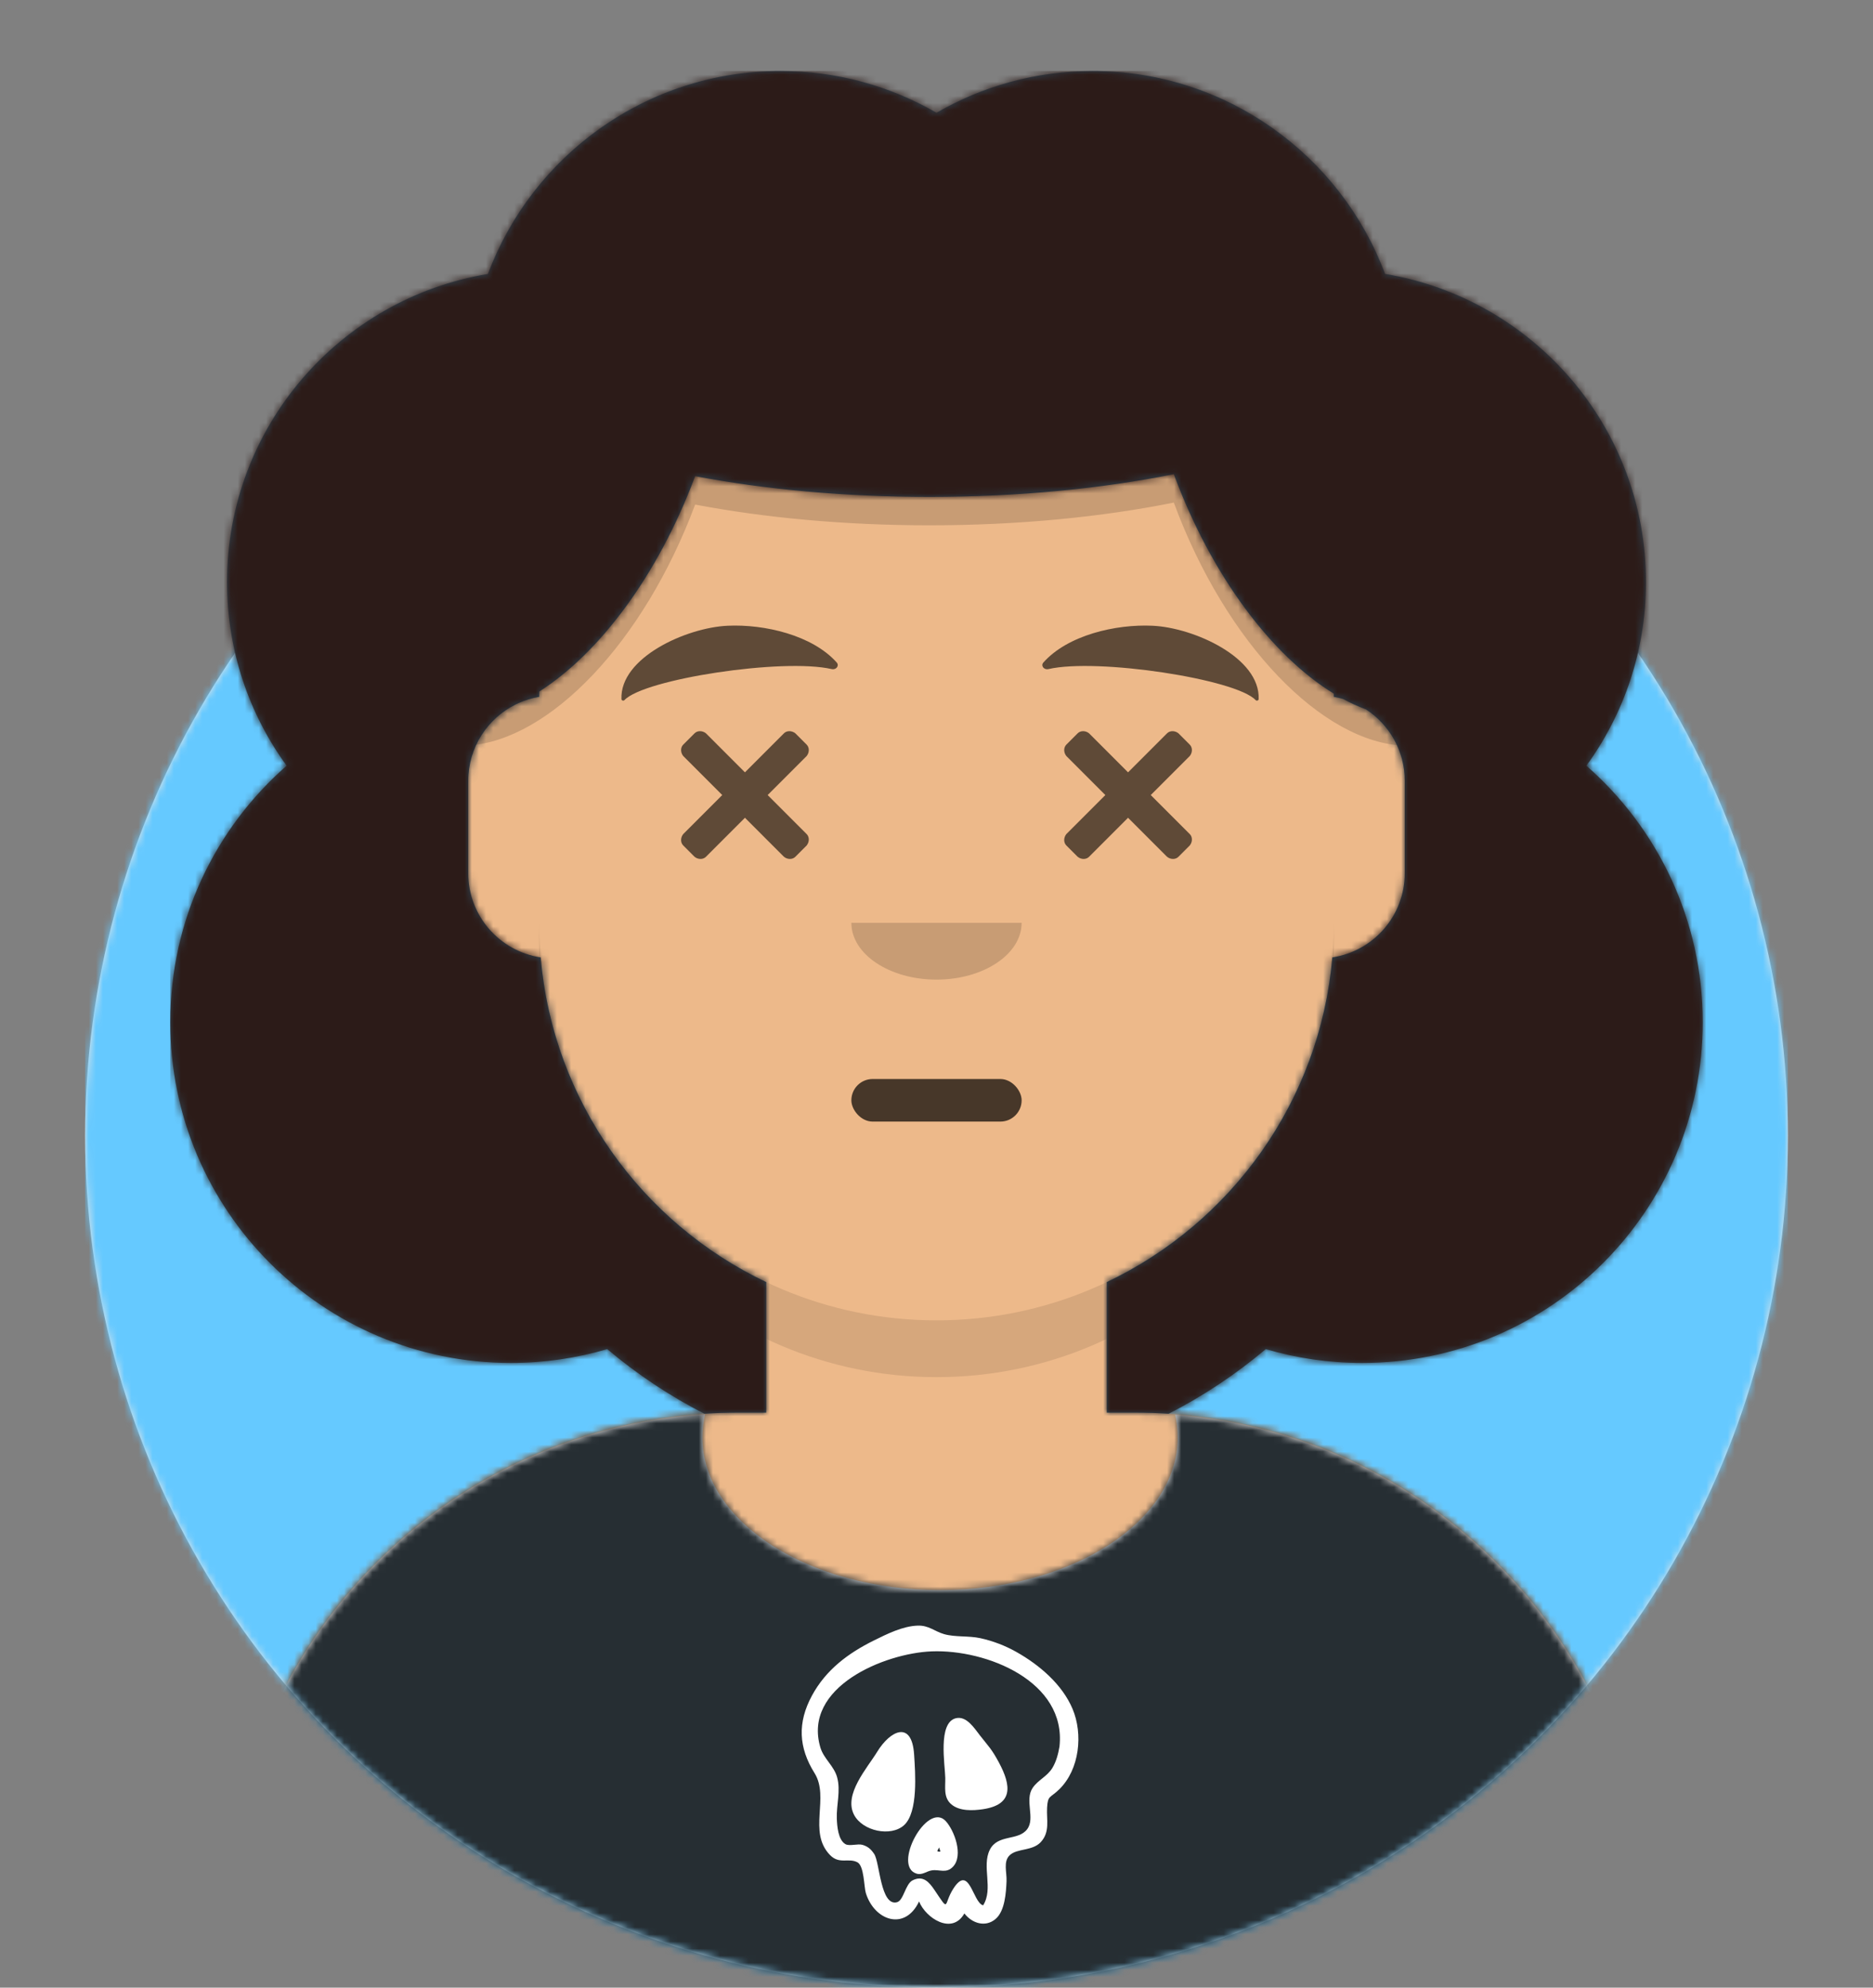 <svg width="264px" height="280px" viewBox="0 0 264 280" version="1.1" xmlns="http://www.w3.org/2000/svg" xmlns:xlink="http://www.w3.org/1999/xlink"><rect x="0" y="0" width="264" height="280" fill="#808080" stroke="none"/><desc>Created with getavataaars.com</desc><defs><circle id="react-path-1" cx="120" cy="120" r="120"></circle><path d="M12,160 C12,226.274 65.726,280 132,280 C198.274,280 252,226.274 252,160 L264,160 L264,-1.42108547e-14 L-3.19744231e-14,-1.42108547e-14 L-3.19744231e-14,160 L12,160 Z" id="react-path-2"></path><path d="M124,144.611 L124,163 L128,163 L128,163 C167.765,163 200,195.235 200,235 L200,244 L0,244 L0,235 C-4.86974701e-15,195.235 32.235,163 72,163 L72,163 L76,163 L76,144.611 C58.763,136.422 46.372,119.687 44.305,99.881 C38.48,99.058 34,94.052 34,88 L34,74 C34,68.054 38.325,63.118 44,62.166 L44,56 L44,56 C44,25.072 69.072,5.68137151e-15 100,0 L100,0 L100,0 C130.928,-5.68137151e-15 156,25.072 156,56 L156,62.166 C161.675,63.118 166,68.054 166,74 L166,88 C166,94.052 161.52,99.058 155.695,99.881 C153.628,119.687 141.237,136.422 124,144.611 Z" id="react-path-3"></path></defs><g id="Avataaar" stroke="none" stroke-width="1" fill="none" fill-rule="evenodd"><g transform="translate(-825, -1100)" id="Avataaar/Circle"><g transform="translate(825, 1100)"><g id="Circle" stroke-width="1" fill-rule="evenodd" transform="translate(12, 40)"><mask id="react-mask-4" fill="white"><use xlink:href="#react-path-1"></use></mask><use id="Circle-Background" fill="#E6E6E6" xlink:href="#react-path-1"></use><g id="Color/Palette/Blue-01" mask="url(#react-mask-4)" fill="#65C9FF"><rect id="🖍Color" x="0" y="0" width="240" height="240"></rect></g></g><mask id="react-mask-5" fill="white"><use xlink:href="#react-path-2"></use></mask><g id="Mask"></g><g id="Avataaar" stroke-width="1" fill-rule="evenodd" mask="url(#react-mask-5)"><g id="Body" transform="translate(32, 36)"><mask id="react-mask-6" fill="white"><use xlink:href="#react-path-3"></use></mask><use fill="#D0C6AC" xlink:href="#react-path-3"></use><g id="Skin/👶🏽-03-Brown" mask="url(#react-mask-6)" fill="#EDB98A"><g transform="translate(0, 0)" id="Color"><rect x="0" y="0" width="264" height="280"></rect></g></g><path d="M156,79 L156,102 C156,132.928 130.928,158 100,158 C69.072,158 44,132.928 44,102 L44,79 L44,94 C44,124.928 69.072,150 100,150 C130.928,150 156,124.928 156,94 L156,79 Z" id="Neck-Shadow" fill-opacity="0.1" fill="#000000" mask="url(#react-mask-6)"></path></g><g id="Clothing/Graphic-Shirt" transform="translate(0, 170)"><defs><path d="M165.624,29.268 C202.76,32.137 232,63.18 232,101.052 L232,110 L32,110 L32,101.052 C32,62.835 61.775,31.572 99.393,29.197 C99.134,30.274 99,31.377 99,32.5 C99,44.374 113.998,54 132.5,54 C151.002,54 166,44.374 166,32.5 C166,31.402 165.872,30.322 165.624,29.268 Z" id="react-path-813"></path></defs><mask id="react-mask-814" fill="white"><use xlink:href="#react-path-813"></use></mask><use id="Clothes" fill="#E6E6E6" fill-rule="evenodd" xlink:href="#react-path-813"></use><g id="Color/Palette/Gray-01" mask="url(#react-mask-814)" fill-rule="evenodd" fill="#262E33"><rect id="🖍Color" x="0" y="0" width="264" height="110"></rect></g><g id="Clothing/Graphic/Skull-Outline" mask="url(#react-mask-814)" stroke-width="1" fill-rule="evenodd"><g transform="translate(77, 58)" id="Skull"><g transform="translate(36, 1)"><path d="M36.335,17.039 C36.155,18.078 35.893,19.109 35.347,20.029 C34.627,21.24 33.321,21.736 32.564,22.847 C31.371,24.599 32.956,27.123 31.778,28.684 C30.512,30.363 27.636,29.347 26.516,31.576 C25.336,33.926 27.054,37.068 25.573,39.406 C24.104,39.037 23.651,33.52 21.384,37.039 C19.932,39.293 20.913,40.514 18.735,37.274 C17.979,36.149 17.125,35.138 15.639,35.881 C14.596,36.402 14.381,38.718 13.43,38.967 C11.096,39.579 11.011,33.35 10.217,32.171 C9.781,31.523 9.375,31.139 8.6,30.894 C7.928,30.681 6.731,31.109 6.175,30.793 C5.13,30.202 4.989,28.238 4.95,27.196 C4.876,25.257 5.525,23.277 4.99,21.358 C4.539,19.746 3.103,18.755 2.633,17.175 C0.099,8.64 11.684,3.895 18.299,3.63 C26.039,3.32 37.336,7.852 36.335,17.039 M38.173,11.724 C36.717,8.283 33.518,5.547 30.258,3.711 C28.675,2.82 26.956,2.163 25.173,1.771 C23.532,1.411 21.615,1.648 20.048,1.195 C18.728,0.812 17.91,-0.048 16.356,0.002 C14.238,0.07 12.037,1.174 10.188,2.088 C6.528,3.895 3.417,6.236 1.462,9.831 C-0.636,13.69 -0.437,17.187 1.811,20.783 C3.956,24.217 0.837,29.045 3.978,32.309 C5.299,33.681 6.599,32.68 7.85,33.341 C8.812,33.849 8.771,36.803 9.038,37.669 C10.239,41.562 14.552,43.069 16.544,38.86 C17.483,41.213 21.199,43.624 22.929,40.546 C24.011,41.946 25.883,42.541 27.312,41.341 C28.656,40.213 28.804,37.586 28.872,35.998 C28.926,34.76 28.375,33.234 29.326,32.34 C30.373,31.356 32.52,31.771 33.695,30.501 C35.036,29.052 34.485,27.355 34.588,25.629 C34.692,23.883 35.004,24.328 36.298,23.067 C39.183,20.257 39.672,15.26 38.173,11.724" id="Boo!" fill="#FFFFFF"></path><path d="M14.42,28.121 C16.441,26.299 16.011,20.724 15.844,18.162 C15.528,13.301 12.489,14.754 10.638,17.781 C9.238,20.072 5.872,23.776 7.381,26.658 C8.583,28.954 12.561,29.794 14.42,28.121" id="Boo!" fill="#FFFFFF"></path><path d="M27.791,19.274 C26.756,17.353 26.369,17.062 25.139,15.489 C24.349,14.478 23.241,12.687 21.736,13.047 C19.154,13.666 20.208,19.659 20.238,21.449 C20.262,22.807 19.961,24.214 21.089,25.177 C22.244,26.163 24.142,26.074 25.53,25.868 C29.788,25.234 29.591,22.614 27.791,19.274" id="Boo!" fill="#FFFFFF"></path><path d="M19.24,31.83 C18.956,31.794 19.317,31.468 19.359,31.243 C19.547,31.857 19.686,31.886 19.24,31.83 M20.285,27.519 C17.668,24.749 12.711,33.917 16.205,34.945 C17.01,35.182 17.604,34.582 18.36,34.477 C19.46,34.324 20.384,34.964 21.333,33.955 C22.824,32.371 21.52,28.857 20.285,27.519" id="Boo!" fill="#FFFFFF"></path></g></g></g></g><g id="Face" transform="translate(76, 82)" fill="#000000"><g id="Mouth/Serious" transform="translate(2, 52)" fill="#000000" fill-opacity="0.7"><rect id="Why-so-serious?" x="42" y="18" width="24" height="6" rx="3"></rect></g><g id="Nose/Default" transform="translate(28, 40)" fill-opacity="0.16"><path d="M16,8 C16,12.418 21.373,16 28,16 L28,16 C34.627,16 40,12.418 40,8" id="Nose"></path></g><g id="Eyes/X-Dizzy-😵" transform="translate(0, 8)" fill-opacity="0.6" fill-rule="nonzero"><path d="M29,25.2 L34.5,30.7 C35,31.1 35.7,31.1 36.1,30.7 L37.7,29.1 C38.1,28.6 38.1,27.9 37.7,27.5 L32.2,22 L37.7,16.5 C38.1,16 38.1,15.3 37.7,14.9 L36.1,13.3 C35.6,12.9 34.9,12.9 34.5,13.3 L29,18.8 L23.5,13.3 C23,12.9 22.3,12.9 21.9,13.3 L20.3,14.9 C19.9,15.3 19.9,16 20.3,16.5 L25.8,22 L20.3,27.5 C19.9,28 19.9,28.7 20.3,29.1 L21.9,30.7 C22.4,31.1 23.1,31.1 23.5,30.7 L29,25.2 Z" id="Eye"></path><path d="M83,25.2 L88.5,30.7 C89,31.1 89.7,31.1 90.1,30.7 L91.7,29.1 C92.1,28.6 92.1,27.9 91.7,27.5 L86.2,22 L91.7,16.5 C92.1,16 92.1,15.3 91.7,14.9 L90.1,13.3 C89.6,12.9 88.9,12.9 88.5,13.3 L83,18.8 L77.5,13.3 C77,12.9 76.3,12.9 75.9,13.3 L74.3,14.9 C73.9,15.3 73.9,16 74.3,16.5 L79.8,22 L74.3,27.5 C73.9,28 73.9,28.7 74.3,29.1 L75.9,30.7 C76.4,31.1 77.1,31.1 77.5,30.7 L83,25.2 Z" id="Eye"></path></g><g id="Eyebrow/Natural/Default-Natural" fill-opacity="0.6"><path d="M26.039,6.21 C20.278,6.983 11.293,12.005 12.044,17.818 C12.069,18.008 12.357,18.067 12.481,17.908 C14.967,14.72 34.193,10.037 41.194,11.015 C41.835,11.104 42.258,10.443 41.821,10.03 C38.077,6.495 31.2,5.512 26.039,6.21" id="Eyebrow" transform="translate(27, 12) rotate(5) translate(-27, -12) "></path><path d="M85.039,6.21 C79.278,6.983 70.293,12.005 71.044,17.818 C71.069,18.008 71.357,18.067 71.481,17.908 C73.967,14.72 93.193,10.037 100.194,11.015 C100.835,11.104 101.258,10.443 100.821,10.03 C97.077,6.495 90.2,5.512 85.039,6.21" id="Eyebrow" transform="translate(86, 12) scale(-1, 1) rotate(5) translate(-86, -12) "></path></g></g><g id="Top" stroke-width="1" fill-rule="evenodd"><defs><rect id="react-path-718" x="0" y="0" width="264" height="280"></rect><path d="M48.725,89.219 C44.742,91.171 42,95.265 42,100 L42,113 C42,119.019 46.431,124.002 52.209,124.867 C53.952,145.115 66.469,162.283 84,170.611 L84,189 L80,189 L80,189 C78.414,189 76.839,189.051 75.279,189.152 C70.362,186.64 65.772,183.578 61.59,180.049 C57.281,181.319 52.72,182 48,182 C21.49,182 0,160.51 0,134 C0,119.591 6.349,106.665 16.402,97.866 C11.118,90.606 8,81.667 8,72 C8,50.161 23.911,32.038 44.774,28.591 C51.019,11.89 67.121,0 86,0 C94.014,0 101.528,2.143 108,5.886 C114.472,2.143 121.986,0 130,0 C148.879,0 164.981,11.89 171.226,28.591 C192.089,32.038 208,50.161 208,72 C208,81.667 204.882,90.606 199.598,97.866 C209.651,106.665 216,119.591 216,134 C216,160.51 194.51,182 168,182 C163.28,182 158.719,181.319 154.41,180.049 C150.228,183.578 145.638,186.64 140.721,189.152 C139.161,189.051 137.586,189 136,189 L136,189 L132,189 L132,170.611 C149.531,162.283 162.048,145.115 163.791,124.867 C169.569,124.002 174,119.019 174,113 L174,100 C174,95.778 171.82,92.066 168.524,89.927 C167.451,89.534 166.37,89.042 165.289,88.456 C164.869,88.337 164.438,88.239 164,88.166 L164,87.713 C155.319,82.41 146.765,71.175 141.45,56.799 C131.312,58.835 119.547,60 107,60 C95.039,60 83.788,58.941 73.981,57.079 C68.755,71.064 60.464,82.043 52,87.423 L52,88.166 C50.978,88.337 49.999,88.638 49.082,89.051 C48.963,89.108 48.844,89.164 48.725,89.219 Z" id="react-path-719"></path></defs><mask id="react-mask-716" fill="white"><use xlink:href="#react-path-718"></use></mask><g id="Mask"></g><g id="Top/Long-Hair/Curly" mask="url(#react-mask-716)"><g transform="translate(-1, 0)"><path d="M105.985,27.764 C114.013,26.627 122.796,26 132,26 C142.358,26 152.183,26.794 160.999,28.216 C183.452,38.75 199,61.559 199,88 L199,105.044 C187.462,104.673 173.831,90.764 166.45,70.799 C156.312,72.835 144.547,74 132,74 C120.039,74 108.788,72.941 98.981,71.079 C91.676,90.627 78.383,104.302 67,105.022 L67,88 L67,88 C67,61.175 83.004,38.087 105.985,27.764 Z" id="Shadow" fill-opacity="0.16" fill="#000000" fill-rule="evenodd"></path><g id="Hair" stroke-width="1" fill="none" fill-rule="evenodd" transform="translate(25, 10)"><mask id="react-mask-717" fill="white"><use xlink:href="#react-path-719"></use></mask><use id="Curly!" fill="#314756" xlink:href="#react-path-719"></use><g id="Skin/👶🏽-03-Brown" mask="url(#react-mask-717)" fill="#2C1B18"><g transform="translate(0, 0) " id="Color"><rect x="0" y="0" width="264" height="280"></rect></g></g></g></g></g></g></g></g></g></g></svg>
